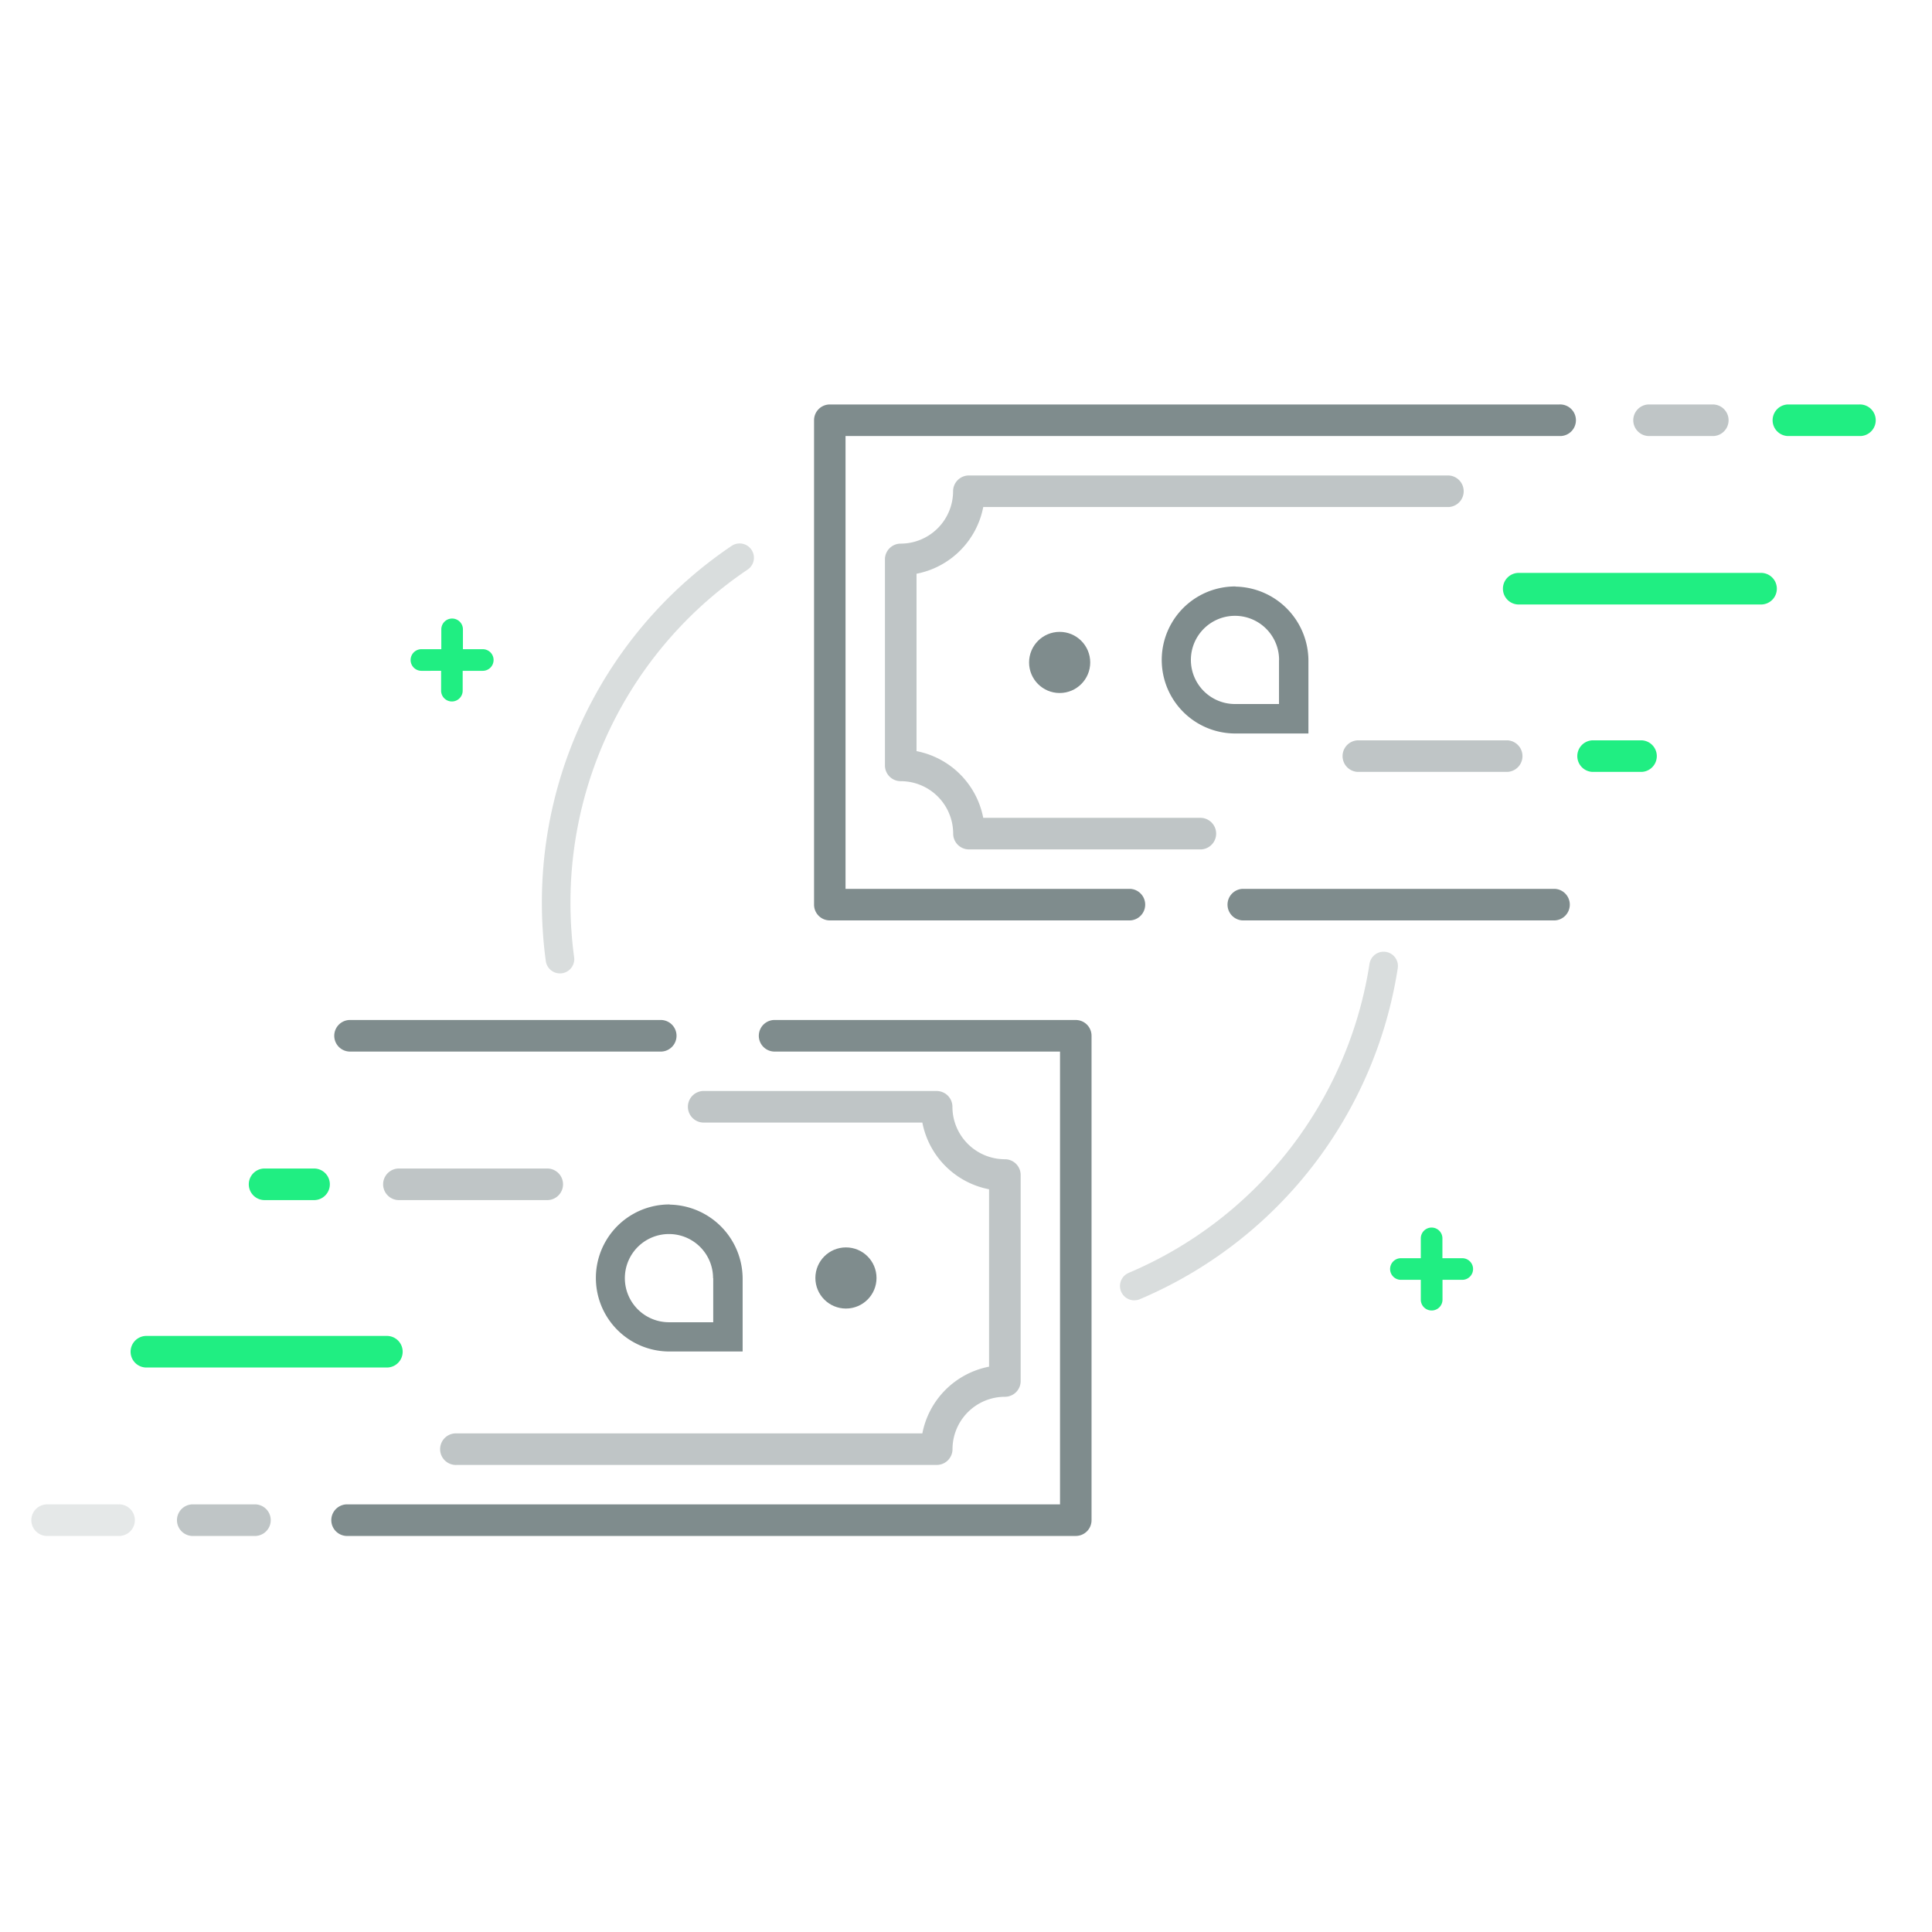 <svg id="Layer_1" data-name="Layer 1" xmlns="http://www.w3.org/2000/svg" viewBox="0 0 468.3 468.3"><defs><style>.cls-1{fill:#fff;fill-opacity:0;}.cls-2{fill:#20ee82;}.cls-3{fill:none;stroke:#7f8c8d;stroke-linecap:round;stroke-miterlimit:10;stroke-width:6.93px;opacity:0.3;isolation:isolate;}.cls-4{fill:#7f8c8d;}.cls-5{opacity:0.5;}.cls-6{opacity:0.2;}</style></defs><title>Page2_Square_D_02</title><g id="Layer_2" data-name="Layer 2"><rect class="cls-1" width="468.3" height="468.3"/></g><g id="Layer_5" data-name="Layer 5"><path class="cls-2" d="M209.89,270.38a2.62,2.62,0,0,1-2.62-2.62h0v-4.81H202.5a2.62,2.62,0,1,1,0-5.24h4.82V252.9a2.62,2.62,0,1,1,5.24,0v4.81h4.81a2.62,2.62,0,1,1,0,5.24H212.5v4.81A2.62,2.62,0,0,1,209.89,270.38Z" transform="translate(-100.35 -100.35)"/><path class="cls-2" d="M447.36,418a2.62,2.62,0,0,1-2.62-2.62h0v-4.81h-4.82a2.62,2.62,0,0,1,0-5.24h4.82v-4.81a2.62,2.62,0,0,1,5.24,0v4.81h4.81a2.62,2.62,0,0,1,0,5.24H450v4.81a2.62,2.62,0,0,1-2.62,2.62Z" transform="translate(-100.35 -100.35)"/><path class="cls-3" d="M435.73,334.5a101,101,0,0,1-60.44,77.57" transform="translate(-100.35 -100.35)"/><path class="cls-3" d="M236.08,332.83a101.78,101.78,0,0,1-.92-13.65,100.76,100.76,0,0,1,44.47-83.64" transform="translate(-100.35 -100.35)"/><circle class="cls-4" cx="205.05" cy="309.77" r="7.41"/><path class="cls-4" d="M361.13,472.65H184.29a3.83,3.83,0,0,1,0-7.65h173V355.24h-69a3.83,3.83,0,0,1-.39-7.65h73.2a3.82,3.82,0,0,1,3.83,3.81V468.83A3.82,3.82,0,0,1,361.13,472.65Z" transform="translate(-100.35 -100.35)"/><g class="cls-5"><path class="cls-4" d="M327.39,455.44H211.07a3.83,3.83,0,1,1-.39-7.65H323.92a20.42,20.42,0,0,1,16.17-16.17v-43a20.42,20.42,0,0,1-16.17-16.17H271.1a3.83,3.83,0,0,1-.39-7.65h56.67a3.83,3.83,0,0,1,3.83,3.83h0a12.72,12.72,0,0,0,12.71,12.71,3.82,3.82,0,0,1,3.83,3.81v49.94a3.82,3.82,0,0,1-3.81,3.83h0a12.72,12.72,0,0,0-12.71,12.71A3.83,3.83,0,0,1,327.39,455.44Z" transform="translate(-100.35 -100.35)"/></g><g class="cls-6"><path class="cls-4" d="M129,472.65H111.58a3.83,3.83,0,0,1,0-7.65H129a3.83,3.83,0,1,1,.39,7.65Z" transform="translate(-100.35 -100.35)"/></g><g class="cls-5"><path class="cls-4" d="M162.34,472.65H146.88a3.83,3.83,0,0,1,0-7.65h15.46a3.83,3.83,0,0,1,0,7.65Z" transform="translate(-100.35 -100.35)"/></g><path class="cls-2" d="M194.32,431.82H135.64a3.83,3.83,0,0,1,0-7.65h58.68a3.83,3.83,0,0,1,0,7.65Z" transform="translate(-100.35 -100.35)"/><path class="cls-2" d="M176.29,391.24h-12a3.83,3.83,0,0,1,0-7.65h12a3.83,3.83,0,0,1,.39,7.65Z" transform="translate(-100.35 -100.35)"/><g class="cls-5"><path class="cls-4" d="M233.19,391.24H196.85a3.83,3.83,0,0,1,0-7.65h36.34a3.83,3.83,0,0,1,0,7.65Z" transform="translate(-100.35 -100.35)"/></g><path class="cls-4" d="M260.7,355.24H185.38a3.83,3.83,0,0,1-.39-7.65H260.7a3.83,3.83,0,0,1,0,7.65Z" transform="translate(-100.35 -100.35)"/><circle class="cls-4" cx="256.85" cy="160.57" r="7.41"/><path class="cls-4" d="M301.5,198.39H478.3a3.83,3.83,0,1,1,.39,7.65H305.3V315.8h69a3.83,3.83,0,0,1,0,7.65H301.5a3.82,3.82,0,0,1-3.83-3.81V202.21a3.82,3.82,0,0,1,3.82-3.82Z" transform="translate(-100.35 -100.35)"/><g class="cls-5"><path class="cls-4" d="M335.21,215.6H451.5a3.83,3.83,0,0,1,0,7.65H338.68a20.42,20.42,0,0,1-16.17,16.17v43a20.42,20.42,0,0,1,16.17,16.17H391.5a3.83,3.83,0,0,1,0,7.65H335.22a3.83,3.83,0,0,1-3.83-3.83h0a12.72,12.72,0,0,0-12.71-12.71,3.82,3.82,0,0,1-3.83-3.81V235.95a3.82,3.82,0,0,1,3.81-3.83h0a12.72,12.72,0,0,0,12.71-12.71A3.83,3.83,0,0,1,335.21,215.6Z" transform="translate(-100.35 -100.35)"/></g><path class="cls-2" d="M533.65,198.39H551a3.83,3.83,0,0,1,.39,7.65H533.65a3.83,3.83,0,0,1,0-7.65Z" transform="translate(-100.35 -100.35)"/><g class="cls-5"><path class="cls-4" d="M500.25,198.39h15.46a3.83,3.83,0,0,1,0,7.65H500.25a3.83,3.83,0,0,1-.39-7.65Z" transform="translate(-100.35 -100.35)"/></g><path class="cls-2" d="M468.28,239.22H527a3.83,3.83,0,1,1,.39,7.65H468.28a3.83,3.83,0,0,1,0-7.65Z" transform="translate(-100.35 -100.35)"/><path class="cls-2" d="M486.31,279.8h12a3.83,3.83,0,0,1,0,7.65h-12a3.83,3.83,0,0,1,0-7.65Z" transform="translate(-100.35 -100.35)"/><g class="cls-5"><path class="cls-4" d="M429.41,279.8h36.34a3.83,3.83,0,0,1,0,7.65H429.41a3.83,3.83,0,0,1,0-7.65Z" transform="translate(-100.35 -100.35)"/></g><path class="cls-4" d="M401.9,315.8h75.32a3.83,3.83,0,0,1,0,7.65H401.9a3.83,3.83,0,0,1-.39-7.65Z" transform="translate(-100.35 -100.35)"/><path class="cls-4" d="M399.83,242.5a17.82,17.82,0,0,0-.13,35.64h17.8v-17.6a18,18,0,0,0-17.69-18m10.56,17.82V271H399.7a10.69,10.69,0,1,1,10.69-10.69h0" transform="translate(-100.35 -100.35)"/><path class="cls-4" d="M262.67,392.3a17.82,17.82,0,0,0-.13,35.64h17.82v-17.6a18,18,0,0,0-17.69-18m10.56,17.82v10.69H262.5a10.69,10.69,0,1,1,10.69-10.69h0" transform="translate(-100.35 -100.35)"/></g></svg>